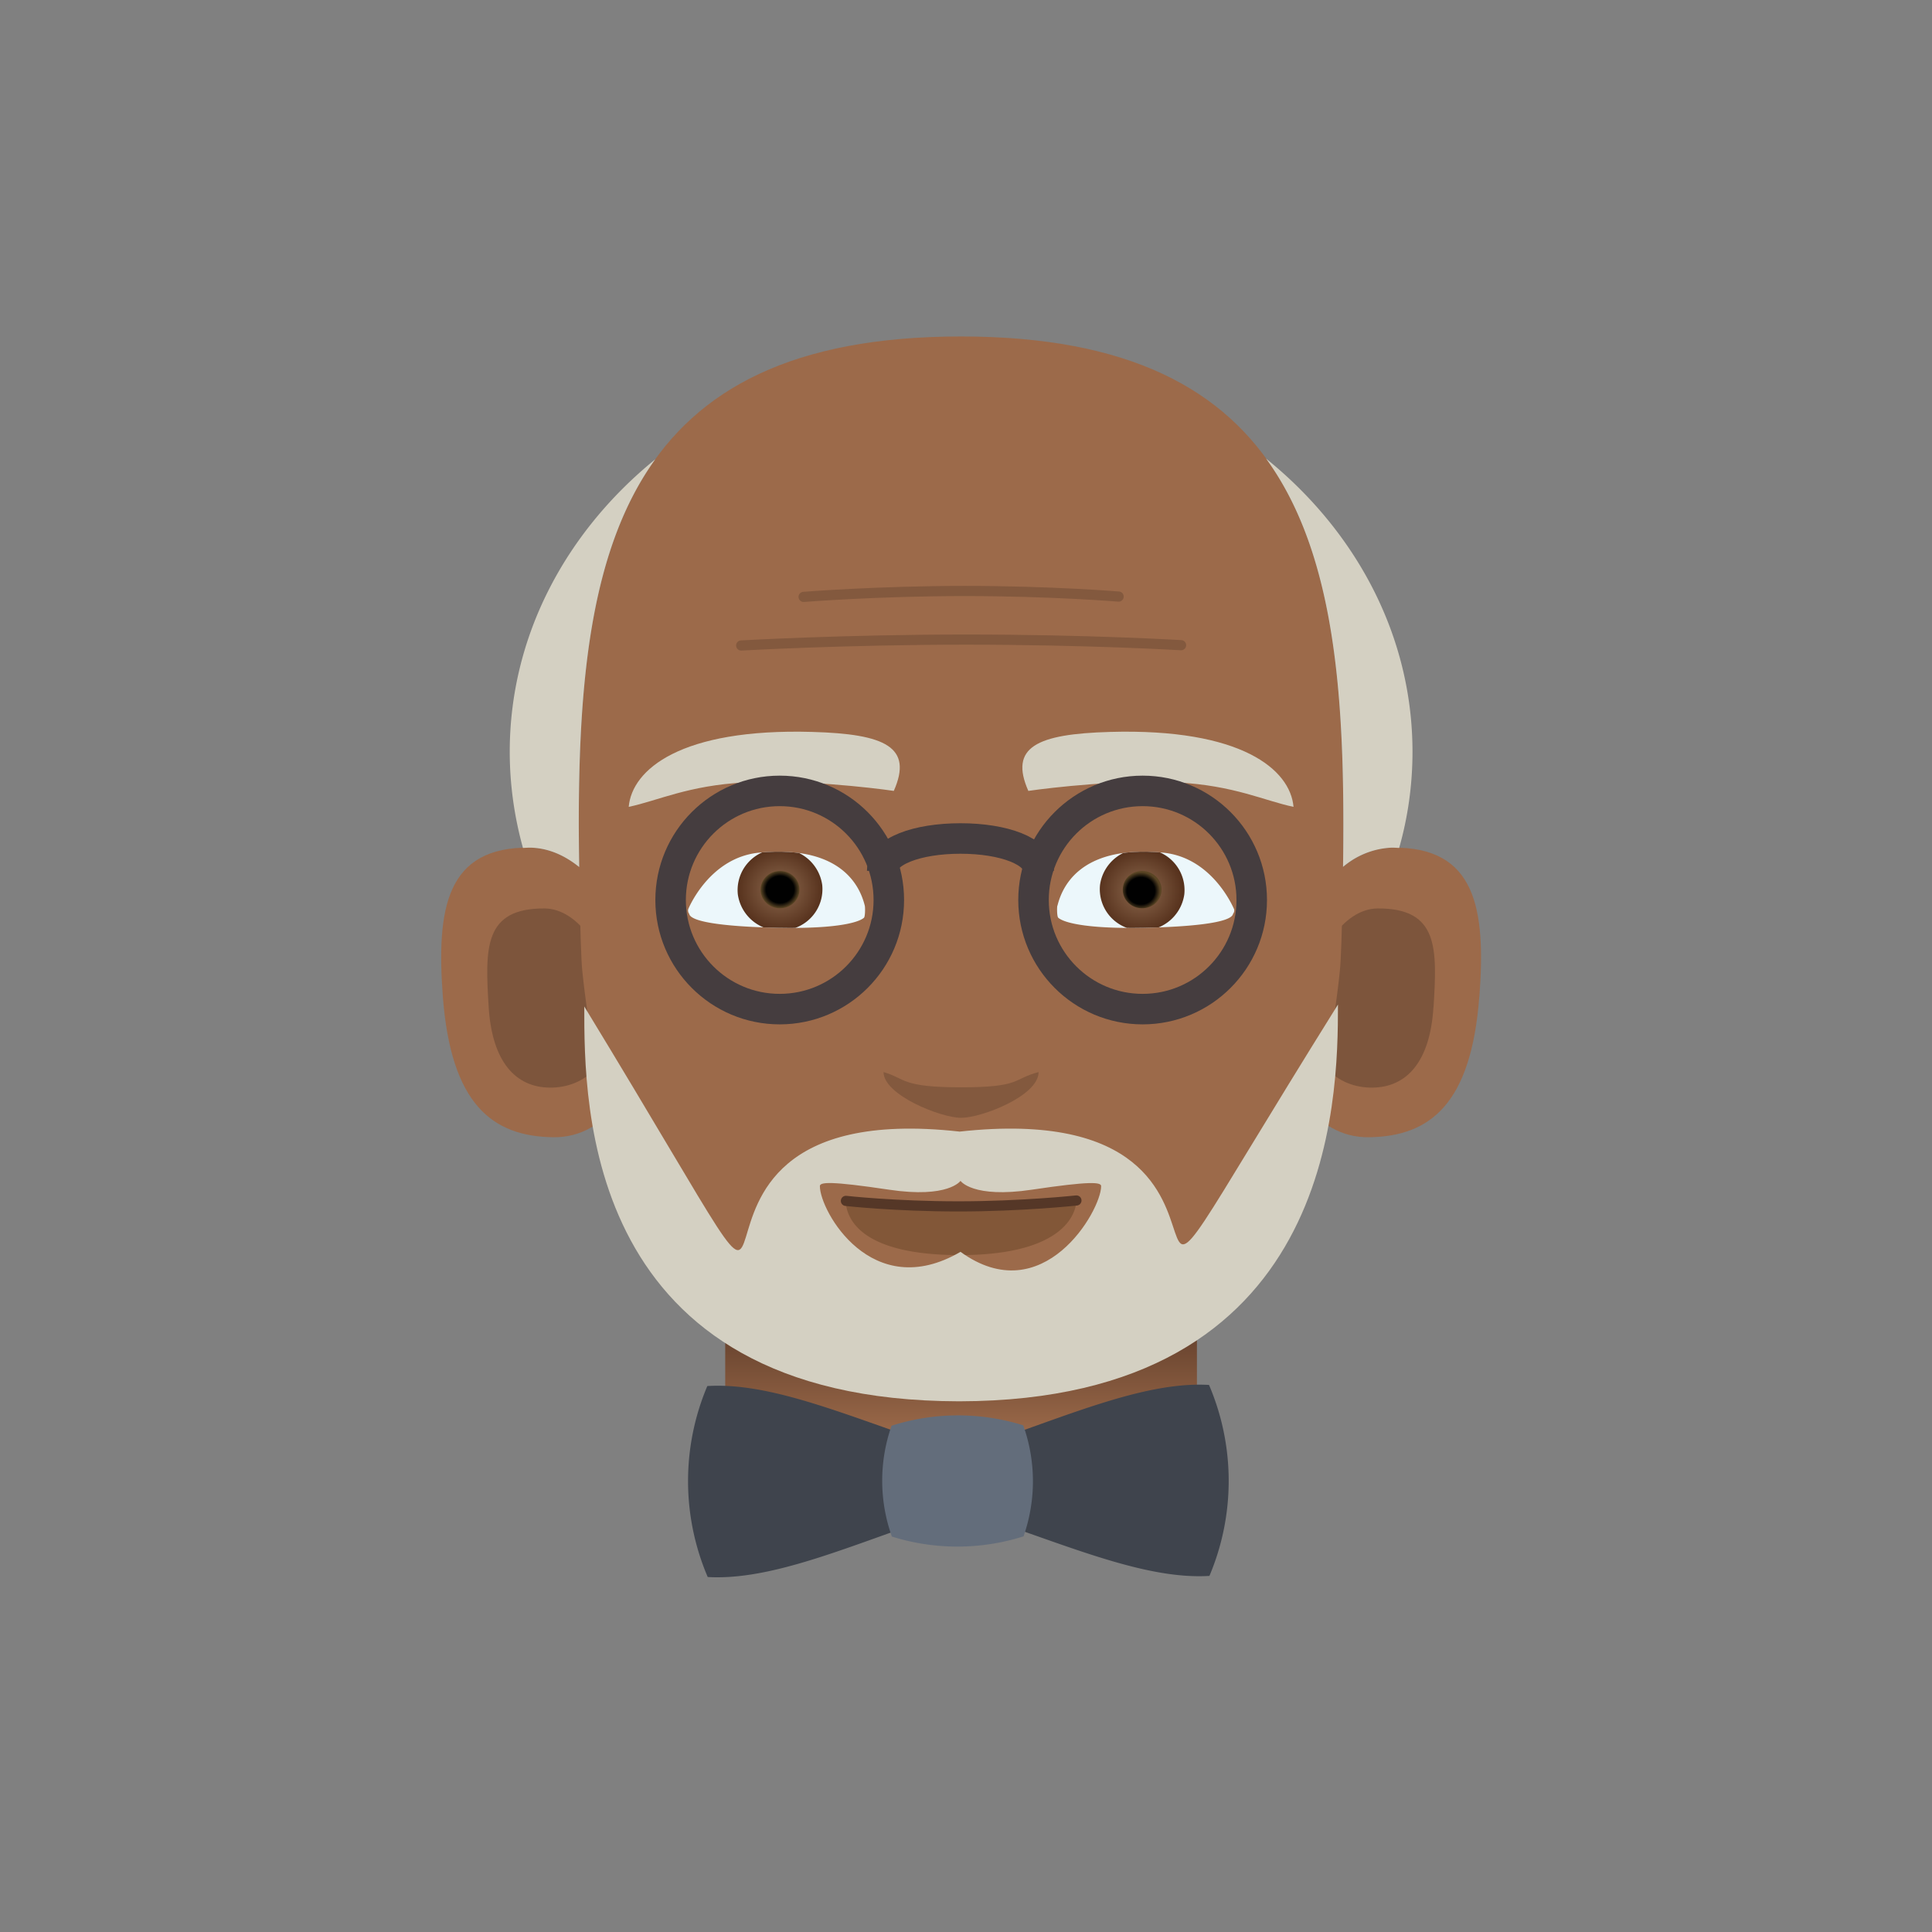 <svg xmlns="http://www.w3.org/2000/svg" xmlns:xlink="http://www.w3.org/1999/xlink" viewBox="0 0 190 190"><rect x="0" y="0" width="190" height="190" fill="#808080" stroke="none"/><path fill="#9C6A4A" d="M43.55 98c.8 10.6 4.87 13.76 10.85 13.84 5.37.08 9.18-5.38 8.57-13.55-.61-8.16-5.46-14.85-10.82-14.93-8.29-.12-9.24 6.02-8.6 14.65z"/><path fill="#7D553C" d="M48.06 99.06c.34 5.38 2.66 7.88 6.02 7.9 3.37.03 6.51-2.43 6.18-7.82-.34-5.39-3.34-9.77-6.7-9.8-6-.03-5.86 3.9-5.5 9.72z"/><path fill="#9C6A4A" d="M145.48 98c-.79 10.6-4.86 13.76-10.84 13.84-5.37.08-9.18-5.38-8.57-13.55.6-8.16 5.45-14.85 10.82-14.93 8.28-.12 9.24 6.02 8.6 14.65z"/><path fill="#7D553C" d="M140.97 99.06c-.33 5.38-2.65 7.88-6.02 7.9-3.36.03-6.5-2.43-6.17-7.82.33-5.39 3.34-9.77 6.7-9.8 6-.03 5.86 3.9 5.5 9.72z"/><linearGradient id="s" x1="94.52" x2="94.52" y1="149.88" y2="131.53" gradientUnits="userSpaceOnUse"><stop offset=".47" stop-color="#9c6a4a"/><stop offset="1" stop-color="#69442f"/></linearGradient><path fill="url(#s)" d="M71.32 126.21h46.39v20.44H71.32z"/><path fill="#9C6A4A" d="M132.12 80.94c0 2.38-.12 12.27-.35 14.5-2.36 22.86-11.88 37.42-27.12 38.65-2.2 1.88-3.36 3.28-10.13 3.28-6.77 0-7.75-1.24-10.06-3.26-15.33-.67-24.82-15.67-27.2-38.67-.22-2.23-.34-12.12-.34-14.5 0-26.97 4.45-47.85 37.58-47.85 33.12 0 37.62 20.88 37.62 47.85z"/><path fill="#83593E" d="M94.52 106.93c-5.93 0-5.4-.85-7.63-1.5 0 2.25 5.62 4.5 7.63 4.5s7.62-2.15 7.62-4.5c-2.58.68-1.69 1.5-7.62 1.5z"/><path fill="#825738" d="M94.22 118.64c-5.22 0-9.49-.5-11.07-.77 0 2.29 1.93 5.56 11.25 5.56 9.35 0 11.48-3.45 11.48-5.6a80.8 80.8 0 0 1-11.66.81z"/><path fill="none" stroke="#553727" stroke-miterlimit="10" d="M83.19 118.1s4.8.54 11.07.54c6.26 0 11.6-.58 11.6-.58" stroke-linecap="round" stroke-linejoin="round"/><g><path fill="#D4D0C2" d="M73.24 76.94c5.37-.3 12.48.52 14.66.84 1.9-4.3-.8-5.6-8.03-5.8-12.93-.37-17.72 3.7-18.04 7.37 2.89-.61 5.83-2.1 11.4-2.4zM115.8 76.94c-5.37-.3-12.48.52-14.67.84-1.9-4.3.81-5.6 8.04-5.8 12.93-.37 17.72 3.7 18.04 7.37-2.9-.61-5.83-2.1-11.41-2.4z"/></g><g><path fill="#ECF7FB" d="M85.05 89.08c-.38-1.52-1.94-6.01-10.35-5.23-5.15.47-7.17 5.96-7 5.52a.5.5 0 0 0 .06.47c.1.12-.27 1.1 7.54 1.37 6.64.23 9.08-.45 9.66-.95.13-.1.13-1 .09-1.18z"/><defs><path id="t" d="M85.05 89.08c-.38-1.52-1.94-6.01-10.35-5.23-5.15.47-7.17 5.96-7 5.52a.5.5 0 0 0 .06.47c.1.12-.27 1.1 7.54 1.37 6.64.23 9.08-.45 9.66-.95.13-.1.13-1 .09-1.18z"/></defs><clipPath id="u"><use xlink:href="#t" overflow="visible"/></clipPath><g clip-path="url(#u)"><radialGradient id="v" cx="21.04" cy="165.04" r="4.32" gradientTransform="matrix(.959 -.106 .11 .922 38.38 -62.46)" gradientUnits="userSpaceOnUse"><stop offset=".34" stop-color="#7b573e"/><stop offset="1" stop-color="#57321d"/></radialGradient><path fill="url(#v)" d="M72.56 87.95a4.14 4.14 0 0 0 4.63 3.53 4.05 4.05 0 0 0 3.67-4.45 4.14 4.14 0 0 0-4.62-3.53 4.05 4.05 0 0 0-3.68 4.45z"/><radialGradient id="w" cx="21.04" cy="165.04" r="1.98" gradientTransform="matrix(.959 -.106 .11 .922 38.38 -62.46)" gradientUnits="userSpaceOnUse"><stop offset=".72" stop-color="#010101"/><stop offset="1" stop-color="#5a4524"/></radialGradient><path fill="url(#w)" d="M78.61 87.28c.12 1.01-.63 1.92-1.68 2.03-1.05.12-2-.6-2.12-1.61-.12-1 .64-1.92 1.68-2.03 1.05-.12 2 .6 2.12 1.61z"/></g><path fill="#ECF7FB" d="M103.99 89.08c.38-1.52 1.93-6.01 10.34-5.23 5.16.47 7.17 5.96 7.02 5.52a.5.5 0 0 1-.07.47c-.1.12.27 1.1-7.54 1.37-6.64.23-9.08-.45-9.66-.95-.14-.1-.14-1-.1-1.18z"/><g><defs><path id="x" d="M103.99 89.08c.38-1.52 1.93-6.01 10.34-5.23 5.16.47 7.17 5.96 7.02 5.52a.5.5 0 0 1-.07.47c-.1.12.27 1.1-7.54 1.37-6.64.23-9.08-.45-9.66-.95-.14-.1-.14-1-.1-1.18z"/></defs><clipPath id="y"><use xlink:href="#x" overflow="visible"/></clipPath><g clip-path="url(#y)"><radialGradient id="z" cx="-633.87" cy="89.89" r="4.32" gradientTransform="matrix(-.959 -.106 -.11 .922 -485.8 -62.46)" gradientUnits="userSpaceOnUse"><stop offset=".34" stop-color="#7b573e"/><stop offset="1" stop-color="#57321d"/></radialGradient><path fill="url(#z)" d="M116.47 87.95a4.14 4.14 0 0 1-4.62 3.53 4.05 4.05 0 0 1-3.67-4.45 4.14 4.14 0 0 1 4.62-3.53 4.05 4.05 0 0 1 3.67 4.45z"/><radialGradient id="A" cx="-633.87" cy="89.89" r="1.98" gradientTransform="matrix(-.959 -.106 -.11 .922 -485.8 -62.46)" gradientUnits="userSpaceOnUse"><stop offset=".72" stop-color="#010101"/><stop offset="1" stop-color="#5a4524"/></radialGradient><path fill="url(#A)" d="M110.43 87.28c-.13 1.01.63 1.92 1.67 2.03 1.05.12 2-.6 2.12-1.61.12-1-.63-1.92-1.68-2.03-1.05-.12-2 .6-2.11 1.61z"/></g></g></g><g fill="none" stroke="#83593E" stroke-miterlimit="10" stroke-linecap="round" stroke-linejoin="round"><path d="M116.15 63.45s-9.18-.55-21.14-.55c-11.95 0-22.12.58-22.12.58M110.01 58.67s-6.58-.55-15.14-.55-15.84.58-15.84.58"/></g><g fill="#D4D0C2"><path d="M56.96 85.25c-.03-1.89-.04-3.52-.04-4.3 0-14.43 1.27-27.1 7.52-35.78-8.8 7.15-14.31 17.39-14.31 28.76 0 3.26.46 6.43 1.3 9.46.25-.01.47-.03.72-.03 1.7.03 3.33.71 4.8 1.9zM132.08 85.25a7.9 7.9 0 0 1 4.8-1.89c.26 0 .48.02.72.03.86-3.03 1.31-6.2 1.31-9.46 0-11.41-5.55-21.68-14.4-28.83 6.31 8.68 7.6 21.38 7.6 35.84 0 .8 0 2.42-.03 4.31z"/></g><path fill="#D4D0C2" d="M94.33 111.28c-36.02-3.99-7.62 35.74-36.87-12.3 0 9.62-.1 38.76 36.83 38.83h.07c36.89-.07 37.22-29.54 37.22-39.02-29.34 47.03-1 8.5-37.25 12.5zm.13 11.83c-8.74 5.1-13.83-4.04-13.83-6.46 0-.4.98-.52 6.81.35 5.84.87 7.02-.87 7.02-.87s1.18 1.74 7.01.87c5.84-.87 6.82-.74 6.82-.35 0 2.41-5.72 12.33-13.83 6.46z"/><g><path fill="#3F444D" d="M90.37 149.74c-7.9 2.75-14.87 5.69-20.77 5.35a23.98 23.98 0 0 1-.04-18.78c5.9-.37 12.89 2.55 20.8 5.26.47 2.7.48 5.46.01 8.17zM98.14 149.72c7.9 2.71 14.9 5.62 20.8 5.26a23.99 23.99 0 0 0-.04-18.78c-5.9-.34-12.89 2.6-20.78 5.35-.47 2.71-.46 5.46.02 8.17z"/><path fill="#636D7B" d="M100.66 151.09a21.53 21.53 0 0 1-12.95.02 16.34 16.34 0 0 1-.03-10.9 21.54 21.54 0 0 1 12.95-.04 16.38 16.38 0 0 1 .03 10.92z"/><g fill="none" stroke="#453D3F" stroke-width="3" stroke-miterlimit="10"><circle cx="76.68" cy="88.51" r="10.73"/><circle cx="112.37" cy="88.51" r="10.73"/><path d="M86.76 85.64c0-1.93 3.44-3.18 7.7-3.18 4.24 0 7.69 1.25 7.69 3.18"/></g></g><path fill="none" d="M179.83-.53H10.17a10.7 10.7 0 0 0-10.7 10.7v169.66c0 5.9 4.8 10.7 10.7 10.7h169.66c5.9 0 10.7-4.8 10.7-10.7V10.17c0-5.9-4.8-10.7-10.7-10.7z"/></svg>